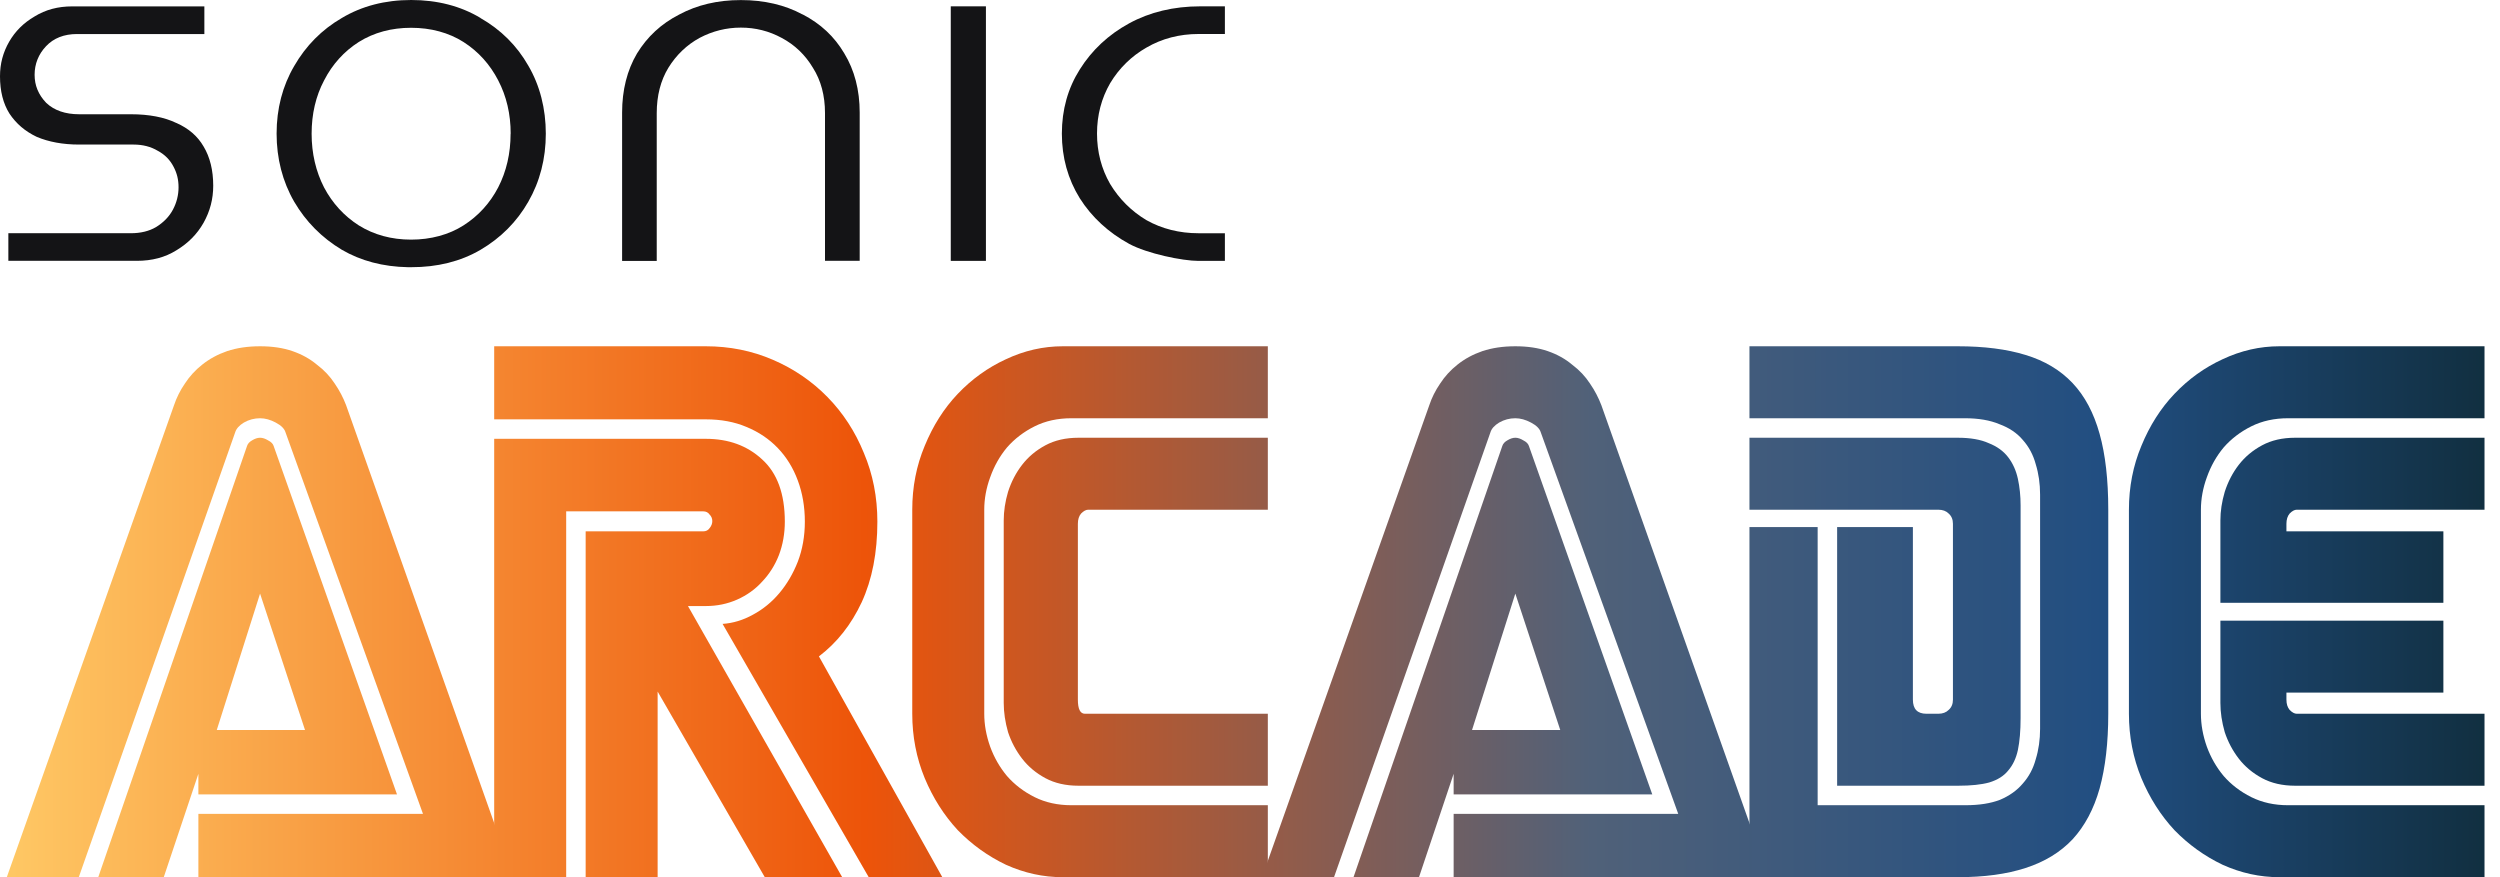 <svg width="114" height="40" viewBox="0 0 114 40" fill="none" xmlns="http://www.w3.org/2000/svg">
<path d="M9.046 37.113H19.288L13.019 19.714C12.97 19.549 12.822 19.401 12.575 19.27C12.328 19.138 12.09 19.072 11.859 19.072C11.596 19.072 11.349 19.138 11.119 19.27C10.905 19.401 10.774 19.549 10.724 19.714L3.592 40H0.31L7.935 18.48C8.051 18.134 8.215 17.805 8.429 17.493C8.643 17.164 8.906 16.876 9.219 16.629C9.548 16.366 9.926 16.16 10.354 16.012C10.798 15.864 11.3 15.79 11.859 15.79C12.419 15.79 12.912 15.864 13.34 16.012C13.768 16.16 14.138 16.366 14.451 16.629C14.78 16.876 15.051 17.164 15.265 17.493C15.479 17.805 15.652 18.134 15.783 18.48L23.409 40H9.046V37.113ZM9.046 36.224V35.286L7.467 40H4.48L11.267 20.331C11.3 20.232 11.374 20.15 11.489 20.084C11.621 20.002 11.744 19.961 11.859 19.961C11.975 19.961 12.098 20.002 12.23 20.084C12.361 20.15 12.444 20.232 12.476 20.331L18.103 36.224H9.046ZM11.859 27.068L9.885 33.287H13.908L11.859 27.068Z" fill="url(#paint0_linear_4554_1598)"/>
<path d="M22.535 40V20.01H32.185C33.221 20.01 34.077 20.323 34.752 20.948C35.443 21.573 35.788 22.519 35.788 23.786C35.788 24.329 35.698 24.839 35.517 25.316C35.336 25.777 35.081 26.18 34.752 26.525C34.439 26.871 34.061 27.142 33.616 27.34C33.172 27.537 32.695 27.636 32.185 27.636H31.371L38.404 40H34.875L29.988 31.535V40H26.706V24.23H32.062C32.193 24.23 32.292 24.181 32.358 24.082C32.44 23.983 32.481 23.876 32.481 23.761C32.481 23.646 32.44 23.547 32.358 23.465C32.292 23.366 32.193 23.317 32.062 23.317H25.818V40H22.535ZM39.614 40L32.95 28.45C33.427 28.417 33.888 28.277 34.332 28.031C34.793 27.784 35.196 27.455 35.541 27.044C35.887 26.632 36.167 26.155 36.38 25.612C36.594 25.053 36.701 24.444 36.701 23.786C36.701 23.111 36.594 22.486 36.38 21.91C36.167 21.334 35.862 20.841 35.467 20.43C35.072 20.018 34.595 19.697 34.036 19.467C33.493 19.237 32.876 19.122 32.185 19.122H22.535V15.79H32.185C33.271 15.79 34.291 15.995 35.245 16.407C36.2 16.818 37.03 17.386 37.738 18.11C38.445 18.834 38.996 19.681 39.391 20.652C39.803 21.622 40.008 22.667 40.008 23.786C40.008 25.201 39.77 26.427 39.293 27.463C38.816 28.483 38.166 29.306 37.343 29.931L42.97 40H39.614Z" fill="url(#paint1_linear_4554_1598)"/>
<path d="M57.813 40H48.46C47.572 40 46.708 39.811 45.869 39.432C45.046 39.038 44.314 38.511 43.672 37.853C43.047 37.178 42.545 36.389 42.167 35.484C41.788 34.562 41.599 33.584 41.599 32.547V23.243C41.599 22.206 41.788 21.236 42.167 20.331C42.545 19.409 43.047 18.62 43.672 17.962C44.314 17.287 45.046 16.761 45.869 16.382C46.708 15.987 47.572 15.79 48.46 15.79H57.813V19.072H48.855C48.23 19.072 47.67 19.195 47.177 19.442C46.683 19.689 46.264 20.01 45.918 20.405C45.589 20.8 45.334 21.252 45.153 21.762C44.972 22.256 44.882 22.749 44.882 23.243V32.547C44.882 33.041 44.972 33.542 45.153 34.052C45.334 34.546 45.589 34.99 45.918 35.385C46.264 35.78 46.683 36.101 47.177 36.348C47.67 36.594 48.23 36.718 48.855 36.718H57.813V40ZM57.813 32.547V35.829H49.176C48.6 35.829 48.098 35.714 47.67 35.484C47.242 35.253 46.889 34.957 46.609 34.595C46.329 34.233 46.115 33.83 45.967 33.386C45.836 32.925 45.77 32.481 45.77 32.053V23.736C45.77 23.309 45.836 22.873 45.967 22.428C46.115 21.968 46.329 21.556 46.609 21.195C46.889 20.833 47.242 20.536 47.67 20.306C48.098 20.076 48.6 19.961 49.176 19.961H57.813V23.243H49.62C49.521 23.243 49.414 23.3 49.299 23.416C49.2 23.531 49.151 23.687 49.151 23.885V31.905C49.151 32.333 49.258 32.547 49.472 32.547H57.813Z" fill="url(#paint2_linear_4554_1598)"/>
<path d="M66.286 37.113H76.528L70.259 19.714C70.21 19.549 70.062 19.401 69.815 19.27C69.568 19.138 69.329 19.072 69.099 19.072C68.836 19.072 68.589 19.138 68.359 19.27C68.145 19.401 68.013 19.549 67.964 19.714L60.831 40H57.549L65.175 18.48C65.29 18.134 65.455 17.805 65.669 17.493C65.882 17.164 66.146 16.876 66.458 16.629C66.787 16.366 67.166 16.16 67.594 16.012C68.038 15.864 68.54 15.79 69.099 15.79C69.659 15.79 70.152 15.864 70.58 16.012C71.008 16.16 71.378 16.366 71.69 16.629C72.019 16.876 72.291 17.164 72.505 17.493C72.719 17.805 72.891 18.134 73.023 18.48L80.649 40H66.286V37.113ZM66.286 36.224V35.286L64.706 40H61.72L68.507 20.331C68.54 20.232 68.614 20.15 68.729 20.084C68.861 20.002 68.984 19.961 69.099 19.961C69.214 19.961 69.338 20.002 69.469 20.084C69.601 20.15 69.683 20.232 69.716 20.331L75.343 36.224H66.286ZM69.099 27.068L67.125 33.287H71.147L69.099 27.068Z" fill="url(#paint3_linear_4554_1598)"/>
<path d="M89.622 36.718C90.247 36.718 90.774 36.636 91.201 36.471C91.629 36.29 91.975 36.043 92.238 35.731C92.518 35.418 92.715 35.048 92.83 34.62C92.962 34.192 93.028 33.732 93.028 33.238V22.552C93.028 22.058 92.962 21.598 92.83 21.17C92.715 20.742 92.518 20.372 92.238 20.059C91.975 19.747 91.621 19.508 91.177 19.344C90.749 19.163 90.223 19.072 89.597 19.072H79.775V15.79H89.276C90.478 15.79 91.506 15.921 92.362 16.185C93.234 16.448 93.949 16.876 94.509 17.468C95.068 18.06 95.479 18.834 95.743 19.788C96.006 20.726 96.137 21.877 96.137 23.243V32.547C96.137 33.863 96.006 34.998 95.743 35.953C95.479 36.891 95.068 37.664 94.509 38.273C93.949 38.865 93.234 39.301 92.362 39.581C91.506 39.86 90.478 40 89.276 40H79.775V24.033H82.885V36.718H89.622ZM88.388 23.243H79.775V19.961H89.276C89.852 19.961 90.321 20.043 90.683 20.207C91.062 20.355 91.358 20.569 91.572 20.849C91.786 21.129 91.934 21.458 92.016 21.836C92.098 22.215 92.139 22.618 92.139 23.046V32.744C92.139 33.32 92.098 33.806 92.016 34.2C91.934 34.579 91.786 34.892 91.572 35.138C91.374 35.385 91.086 35.566 90.708 35.681C90.346 35.78 89.877 35.829 89.301 35.829H83.773V24.033H87.228V31.905C87.228 32.333 87.434 32.547 87.845 32.547H88.388C88.585 32.547 88.742 32.489 88.857 32.374C88.989 32.259 89.054 32.103 89.054 31.905V23.885C89.054 23.687 88.989 23.531 88.857 23.416C88.742 23.3 88.585 23.243 88.388 23.243Z" fill="url(#paint4_linear_4554_1598)"/>
<path d="M97.079 23.243C97.079 22.206 97.269 21.236 97.647 20.331C98.025 19.409 98.527 18.62 99.153 17.962C99.794 17.287 100.526 16.761 101.349 16.382C102.188 15.987 103.052 15.79 103.94 15.79H113.294V19.072H104.335C103.71 19.072 103.151 19.195 102.657 19.442C102.163 19.689 101.744 20.01 101.398 20.405C101.069 20.8 100.814 21.252 100.633 21.762C100.452 22.256 100.362 22.749 100.362 23.243V32.547C100.362 33.041 100.452 33.542 100.633 34.052C100.814 34.546 101.069 34.99 101.398 35.385C101.744 35.78 102.163 36.101 102.657 36.348C103.151 36.594 103.71 36.718 104.335 36.718H113.294V40H103.94C103.052 40 102.188 39.811 101.349 39.432C100.526 39.038 99.794 38.511 99.153 37.853C98.527 37.178 98.025 36.389 97.647 35.484C97.269 34.562 97.079 33.584 97.079 32.547V23.243ZM101.25 27.488V23.736C101.25 23.309 101.316 22.873 101.448 22.428C101.596 21.968 101.81 21.556 102.089 21.195C102.369 20.833 102.723 20.536 103.151 20.306C103.578 20.076 104.08 19.961 104.656 19.961H113.294V23.243H104.73C104.631 23.243 104.524 23.3 104.409 23.416C104.311 23.531 104.261 23.687 104.261 23.885V24.23H111.418V27.488H101.25ZM101.25 28.302H111.418V31.584H104.261V31.905C104.261 32.103 104.311 32.259 104.409 32.374C104.524 32.489 104.631 32.547 104.73 32.547H113.294V35.829H104.656C104.08 35.829 103.578 35.714 103.151 35.484C102.723 35.253 102.369 34.957 102.089 34.595C101.81 34.233 101.596 33.83 101.448 33.386C101.316 32.925 101.25 32.481 101.25 32.053V28.302Z" fill="url(#paint5_linear_4554_1598)"/>
<path d="M8.043 5.609C7.496 5.344 6.797 5.21 5.967 5.21H3.607C2.978 5.21 2.476 5.035 2.116 4.698L2.099 4.681C1.748 4.311 1.578 3.894 1.578 3.408C1.578 2.921 1.753 2.472 2.099 2.108C2.446 1.738 2.924 1.552 3.512 1.552H9.319V0.291H3.296C2.641 0.291 2.079 0.442 1.576 0.751C1.073 1.045 0.693 1.425 0.415 1.907C0.138 2.392 0 2.904 0 3.478C0 4.151 0.143 4.721 0.429 5.176C0.736 5.64 1.143 5.986 1.672 6.239C2.221 6.473 2.873 6.592 3.607 6.592H6.09C6.508 6.592 6.88 6.687 7.195 6.877C7.517 7.049 7.756 7.294 7.915 7.605C8.07 7.897 8.142 8.193 8.142 8.541C8.142 8.889 8.057 9.237 7.888 9.555C7.719 9.876 7.458 10.143 7.119 10.353C6.8 10.542 6.411 10.635 5.97 10.635H0.381V11.894H6.236C6.937 11.894 7.528 11.736 8.045 11.413C8.583 11.087 8.987 10.679 9.282 10.16C9.58 9.627 9.723 9.074 9.723 8.467C9.723 7.763 9.573 7.16 9.284 6.681C9.012 6.21 8.605 5.857 8.044 5.607L8.041 5.609H8.043Z" fill="#141416"/>
<path d="M21.911 0.819C21.005 0.276 19.941 0 18.751 0C17.561 0 16.499 0.276 15.587 0.821C14.677 1.349 13.947 2.086 13.415 3.012C12.883 3.919 12.613 4.956 12.613 6.092C12.613 7.228 12.883 8.277 13.415 9.198C13.947 10.107 14.678 10.844 15.587 11.389C16.455 11.896 17.47 12.163 18.599 12.184H18.751C19.941 12.187 21.003 11.922 21.911 11.392C22.839 10.847 23.569 10.11 24.087 9.205C24.619 8.281 24.889 7.235 24.889 6.097C24.889 4.958 24.619 3.894 24.087 2.988C23.569 2.081 22.839 1.353 21.911 0.824V0.82V0.819ZM23.283 6.096C23.283 6.993 23.093 7.818 22.716 8.549C22.34 9.269 21.808 9.849 21.138 10.277C20.471 10.703 19.643 10.927 18.748 10.927C17.854 10.927 17.052 10.709 16.359 10.277C15.69 9.849 15.158 9.267 14.777 8.547C14.403 7.819 14.21 6.994 14.21 6.097C14.21 5.2 14.4 4.384 14.777 3.67C15.154 2.933 15.69 2.341 16.363 1.913C17.052 1.482 17.857 1.267 18.748 1.267C19.64 1.267 20.459 1.485 21.138 1.917C21.811 2.348 22.343 2.936 22.72 3.668C23.094 4.384 23.287 5.2 23.287 6.098H23.283V6.096Z" fill="#141416"/>
<path d="M36.595 0.659C35.793 0.225 34.849 0.003 33.784 0.003C32.719 0.003 31.787 0.225 30.968 0.665C30.147 1.087 29.518 1.671 29.047 2.439C28.596 3.202 28.368 4.109 28.368 5.134V11.899H29.947V5.158C29.947 4.365 30.126 3.669 30.477 3.092C30.84 2.504 31.319 2.046 31.901 1.728C32.492 1.416 33.124 1.259 33.784 1.259C34.445 1.259 35.071 1.416 35.644 1.728C36.238 2.043 36.717 2.5 37.071 3.094C37.436 3.67 37.62 4.361 37.62 5.153V11.894H39.202V5.13C39.202 4.108 38.965 3.198 38.5 2.435C38.044 1.662 37.421 1.083 36.596 0.654L36.594 0.658L36.595 0.659Z" fill="#141416"/>
<path d="M44.958 0.289H43.355V11.896H44.958V0.289Z" fill="#141416"/>
<path d="M52.278 2.17C52.983 1.76 53.781 1.55 54.656 1.55H55.855V0.289H54.729C53.522 0.289 52.428 0.551 51.486 1.067C50.545 1.58 49.79 2.287 49.24 3.164C48.697 4.021 48.421 5.005 48.421 6.093C48.421 7.18 48.697 8.169 49.24 9.044C49.788 9.906 50.545 10.603 51.486 11.118C52.311 11.566 53.926 11.897 54.648 11.897H55.855V10.636H54.656C53.784 10.636 52.983 10.435 52.276 10.038C51.591 9.628 51.033 9.071 50.62 8.386C50.226 7.699 50.024 6.927 50.024 6.09C50.024 5.254 50.226 4.479 50.624 3.792C51.033 3.111 51.592 2.562 52.279 2.169V2.173L52.278 2.17Z" fill="#141416"/>
<defs>
<linearGradient id="paint0_linear_4554_1598" x1="114.536" y1="24.924" x2="-0.8" y2="24.924" gradientUnits="userSpaceOnUse">
<stop stop-color="#102D3C"/>
<stop offset="0.161" stop-color="#214E81"/>
<stop offset="0.364" stop-color="#506179"/>
<stop offset="0.651" stop-color="#ED5409"/>
<stop offset="1" stop-color="#FFCB67"/>
</linearGradient>
<linearGradient id="paint1_linear_4554_1598" x1="114.536" y1="24.924" x2="-0.8" y2="24.924" gradientUnits="userSpaceOnUse">
<stop stop-color="#102D3C"/>
<stop offset="0.161" stop-color="#214E81"/>
<stop offset="0.364" stop-color="#506179"/>
<stop offset="0.651" stop-color="#ED5409"/>
<stop offset="1" stop-color="#FFCB67"/>
</linearGradient>
<linearGradient id="paint2_linear_4554_1598" x1="114.536" y1="24.924" x2="-0.8" y2="24.924" gradientUnits="userSpaceOnUse">
<stop stop-color="#102D3C"/>
<stop offset="0.161" stop-color="#214E81"/>
<stop offset="0.364" stop-color="#506179"/>
<stop offset="0.651" stop-color="#ED5409"/>
<stop offset="1" stop-color="#FFCB67"/>
</linearGradient>
<linearGradient id="paint3_linear_4554_1598" x1="114.536" y1="24.924" x2="-0.8" y2="24.924" gradientUnits="userSpaceOnUse">
<stop stop-color="#102D3C"/>
<stop offset="0.161" stop-color="#214E81"/>
<stop offset="0.364" stop-color="#506179"/>
<stop offset="0.651" stop-color="#ED5409"/>
<stop offset="1" stop-color="#FFCB67"/>
</linearGradient>
<linearGradient id="paint4_linear_4554_1598" x1="114.536" y1="24.924" x2="-0.8" y2="24.924" gradientUnits="userSpaceOnUse">
<stop stop-color="#102D3C"/>
<stop offset="0.161" stop-color="#214E81"/>
<stop offset="0.364" stop-color="#506179"/>
<stop offset="0.651" stop-color="#ED5409"/>
<stop offset="1" stop-color="#FFCB67"/>
</linearGradient>
<linearGradient id="paint5_linear_4554_1598" x1="114.536" y1="24.924" x2="-0.8" y2="24.924" gradientUnits="userSpaceOnUse">
<stop stop-color="#102D3C"/>
<stop offset="0.161" stop-color="#214E81"/>
<stop offset="0.364" stop-color="#506179"/>
<stop offset="0.651" stop-color="#ED5409"/>
<stop offset="1" stop-color="#FFCB67"/>
</linearGradient>
</defs>
</svg>
